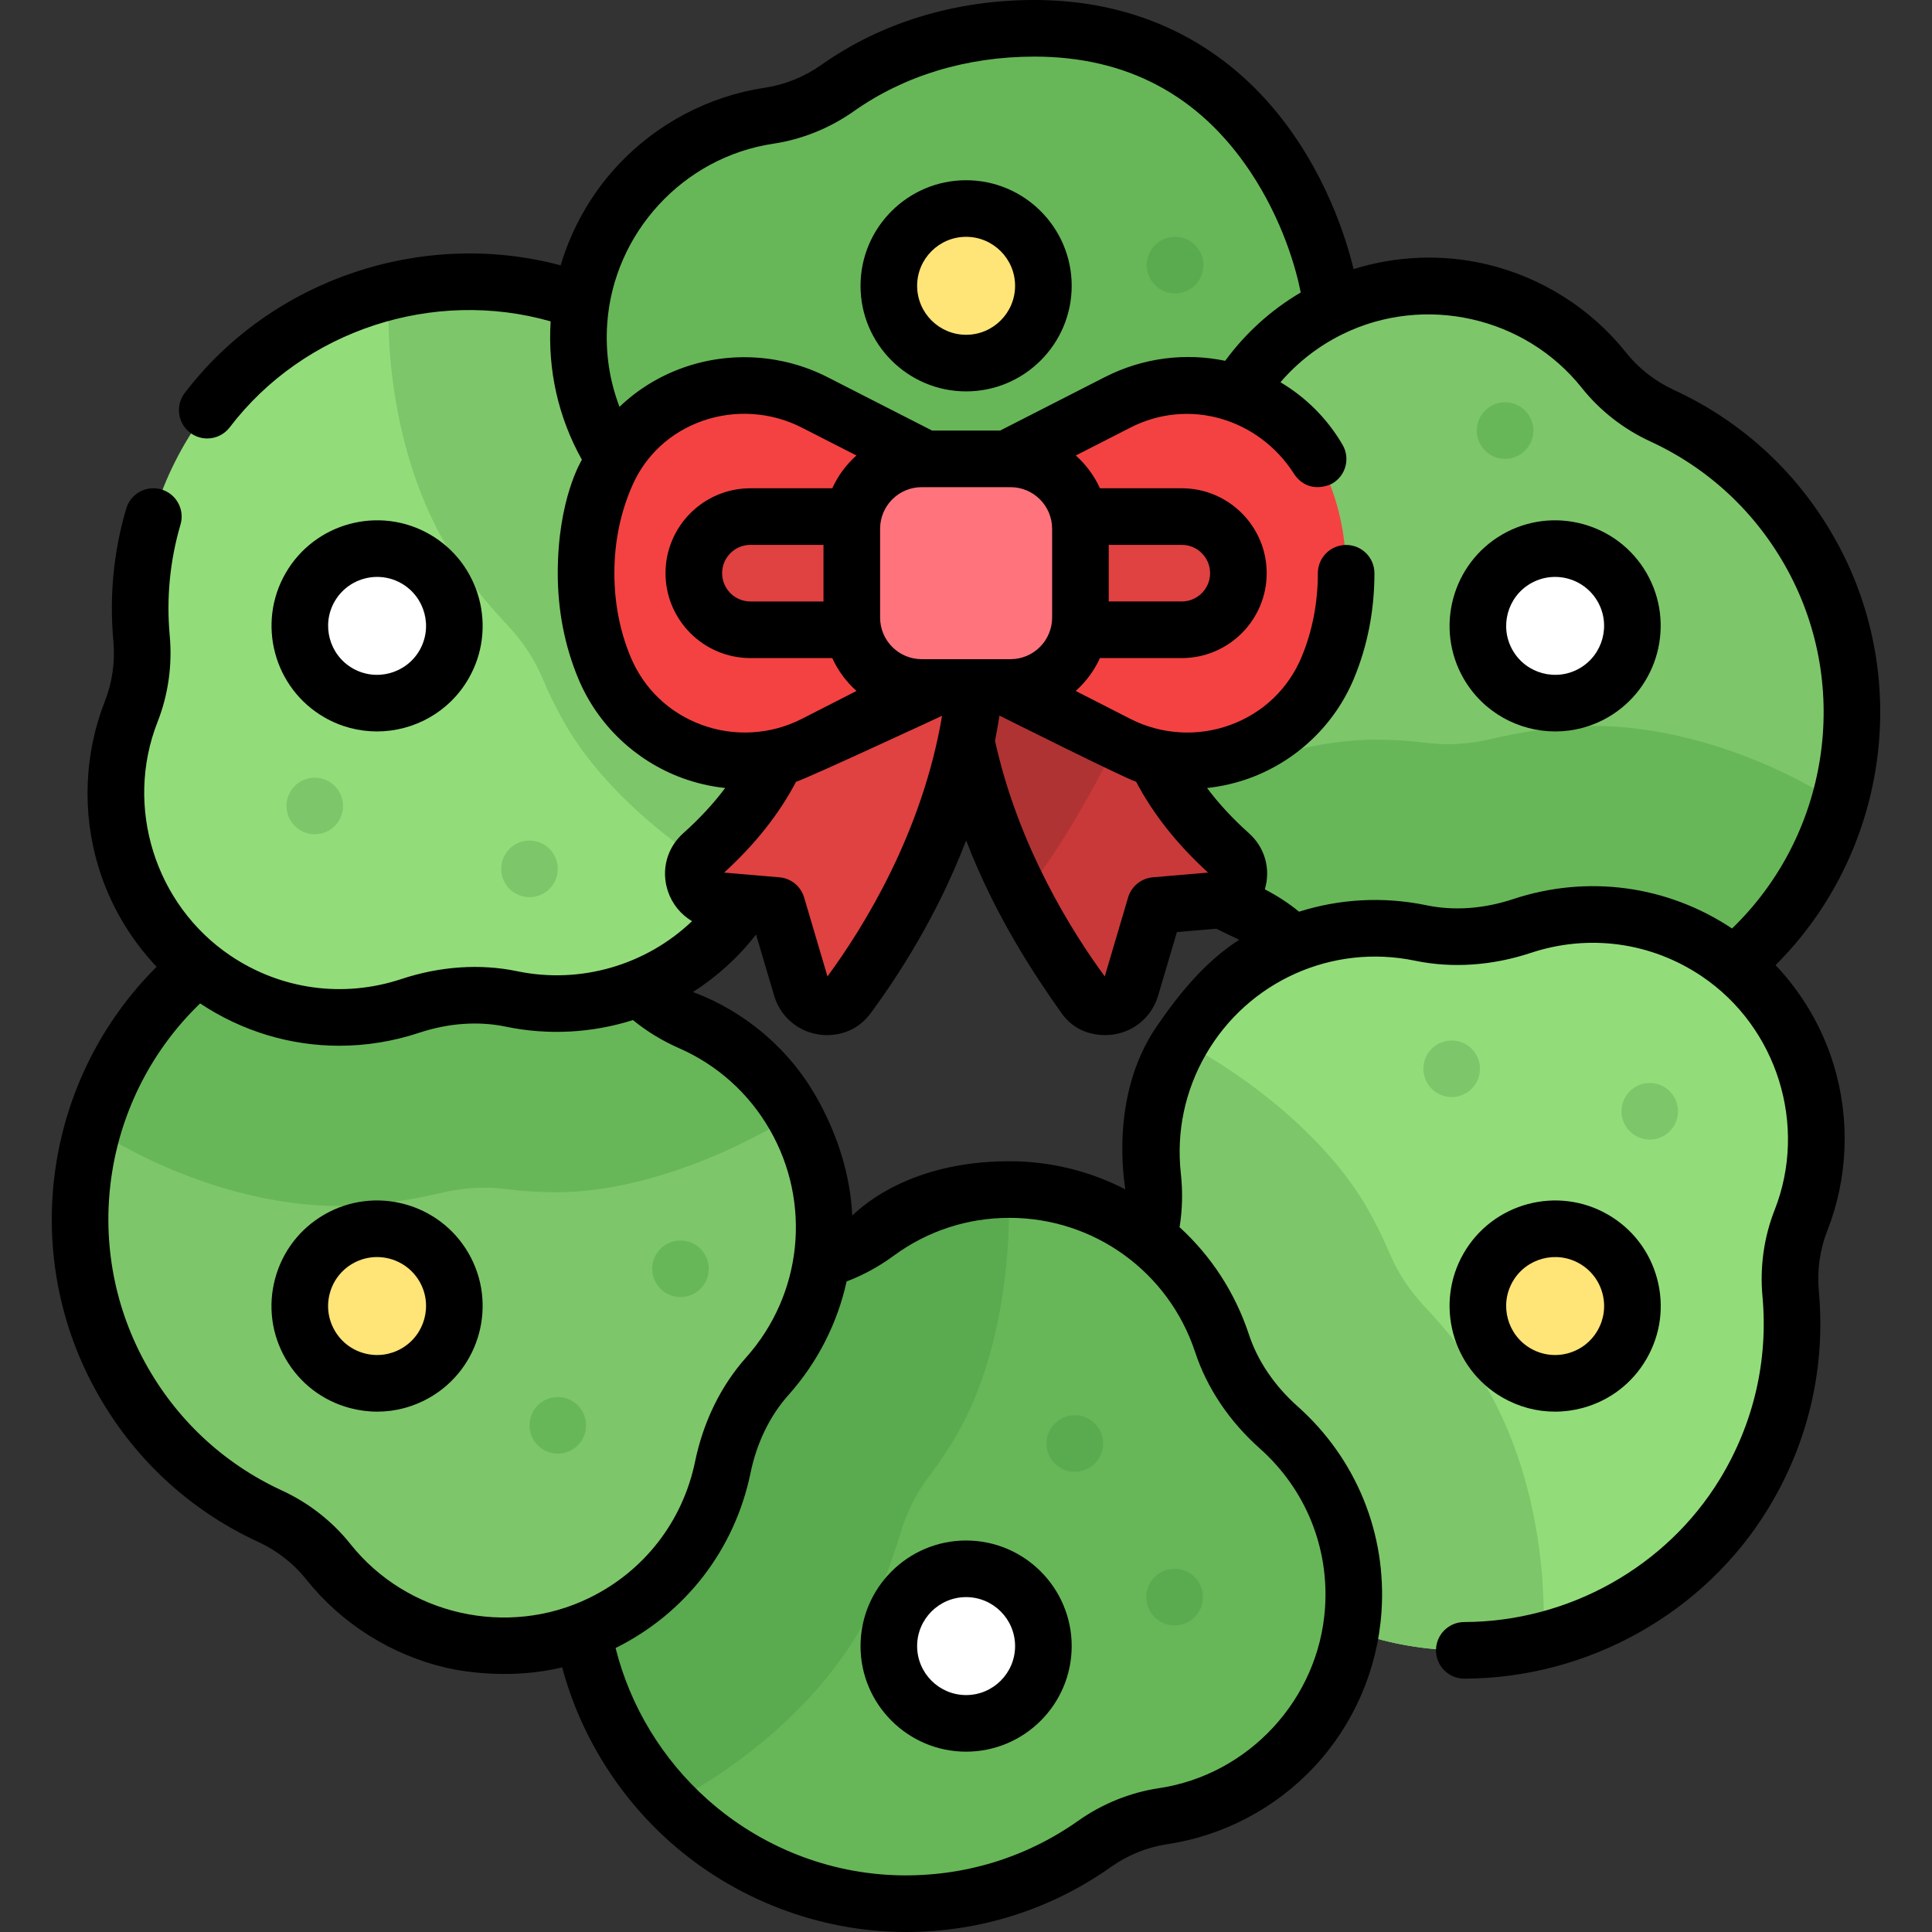 <?xml version="1.0" encoding="iso-8859-1"?>
<!-- Generator: Adobe Illustrator 19.0.0, SVG Export Plug-In . SVG Version: 6.00 Build 0)  -->
<svg version="1.1" id="Capa_1" xmlns="http://www.w3.org/2000/svg" xmlns:xlink="http://www.w3.org/1999/xlink" x="0px" y="0px"
	 viewBox="0 0 512.002 512.002" style="enable-background:new 0 0 512.002 512.002;" xml:space="preserve">
<rect x="0" y="0" width="512.002" height="512.002" fill="#333333" stroke="none"/>
<path style="fill:#7EC66A;" d="M447.58,264.028c40.471-23.445,55.102-75.564,32.692-116.618
	c-9.317-17.07-23.472-29.723-39.791-37.247c-6.004-2.768-11.311-6.883-15.426-12.058c-16.954-21.313-46.992-28.776-72.473-16.327
	c-17.174,8.39-28.479,23.974-32.07,41.348c-1.844,8.924-5.72,17.328-11.789,24.126c-16.593,18.589-20.248,46.421-7.109,69.179
	c6.559,11.361,16.309,19.723,27.462,24.625c5.05,2.219,9.687,5.283,13.582,9.189C369.772,277.451,412.759,284.199,447.58,264.028z"
	/>
<path style="fill:#67B758;" d="M329.075,241.058c5.05,2.219,9.687,5.283,13.582,9.189c27.114,27.203,70.101,33.952,104.922,13.781
	c20.044-11.612,33.75-30.255,39.756-51.107c-16.452-10.623-40.956-20.551-65.248-20.551c-10.07,0-20.049,1.846-26.886,3.465
	c-5.557,1.316-11.304,1.762-16.97,1.044c-4.547-0.576-9.136-0.866-13.717-0.866c-0.002,0-0.004,0-0.007,0
	c-20.684,0-44.904,9.33-62.801,20.579C308.264,227.872,317.974,236.179,329.075,241.058z"/>
<path style="fill:#92DD7A;" d="M344.842,425.894c40.54,23.327,92.991,9.938,117.34-29.997c10.123-16.604,14.006-35.19,12.362-53.084
	c-0.605-6.583,0.306-13.237,2.729-19.388c9.98-25.339,1.425-55.085-22.097-70.926c-15.854-10.678-35.002-12.677-51.844-7.099
	c-8.65,2.865-17.867,3.71-26.788,1.854c-24.395-5.075-50.326,5.675-63.465,28.432c-6.559,11.361-8.926,23.985-7.594,36.096
	c0.603,5.483,0.269,11.032-1.167,16.357C294.313,365.222,309.962,405.825,344.842,425.894z"/>
<path style="fill:#7EC66A;" d="M305.483,311.781c0.603,5.483,0.269,11.032-1.167,16.357c-10.001,37.084,5.647,77.686,40.527,97.756
	c20.078,11.553,43.077,14.1,64.137,8.876c0.973-19.559-2.68-45.744-14.827-66.782c-5.035-8.721-11.624-16.44-16.445-21.551
	c-3.918-4.154-7.177-8.908-9.389-14.174c-1.775-4.226-3.818-8.345-6.108-12.313c-0.001-0.002-0.002-0.004-0.003-0.006
	c-10.343-17.913-30.533-34.224-49.222-44.097C306.496,287.166,304.157,299.729,305.483,311.781z"/>
<path style="fill:#67B758;" d="M153.292,417.854c0.068,46.772,37.889,85.501,84.648,86.62c19.442,0.465,37.478-5.465,52.153-15.837
	c5.399-3.816,11.617-6.353,18.155-7.33c26.934-4.026,48.417-26.308,50.376-54.6c1.32-19.069-6.522-36.651-19.774-48.447
	c-6.806-6.059-12.147-13.619-15-22.273c-7.802-23.664-30.078-40.746-56.356-40.746c-13.118,0-25.235,4.262-35.057,11.471
	c-4.447,3.263-9.419,5.748-14.75,7.167C180.572,343.759,153.233,377.612,153.292,417.854z"/>
<path style="fill:#5AAA4F;" d="M232.437,326.711c-4.447,3.263-9.419,5.748-14.75,7.167c-37.116,9.88-64.454,43.734-64.395,83.975
	c0.034,23.164,9.327,44.356,24.381,59.983c17.425-8.936,38.275-25.193,50.421-46.231c5.035-8.721,8.425-18.286,10.442-25.017
	c1.639-5.47,4.126-10.671,7.58-15.219c2.772-3.65,5.318-7.479,7.608-11.446c0.001-0.002,0.002-0.004,0.003-0.006
	c10.343-17.913,14.372-43.553,13.579-64.677C254.262,315.281,242.213,319.538,232.437,326.711z"/>
<path style="fill:#7EC66A;" d="M64.481,247.947C24.01,271.392,9.379,323.511,31.789,364.565
	c9.317,17.07,23.472,29.723,39.791,37.247c6.004,2.768,11.311,6.883,15.426,12.058c16.954,21.313,46.992,28.776,72.473,16.327
	c17.174-8.39,28.479-23.974,32.07-41.348c1.844-8.924,5.72-17.328,11.789-24.126c16.593-18.589,20.248-46.421,7.109-69.179
	c-6.558-11.361-16.309-19.723-27.462-24.625c-5.05-2.219-9.687-5.283-13.582-9.189C142.289,234.524,99.302,227.776,64.481,247.947z"
	/>
<path style="fill:#67B758;" d="M182.985,270.917c-5.05-2.219-9.687-5.283-13.582-9.189c-27.114-27.203-70.101-33.952-104.922-13.781
	c-20.044,11.612-33.75,30.255-39.756,51.107c16.452,10.623,40.956,20.551,65.248,20.551c10.07,0,20.049-1.846,26.886-3.465
	c5.557-1.316,11.304-1.762,16.97-1.044c4.547,0.576,9.136,0.866,13.717,0.866c0.002,0,0.004,0,0.007,0
	c20.684,0,44.904-9.33,62.801-20.579C203.796,284.103,194.085,275.796,182.985,270.917z"/>
<path style="fill:#92DD7A;" d="M167.218,86.081c-40.54-23.327-92.991-9.937-117.34,29.997
	c-10.123,16.605-14.006,35.19-12.362,53.084c0.605,6.583-0.306,13.237-2.729,19.388c-9.98,25.339-1.425,55.085,22.097,70.926
	c15.854,10.678,35.002,12.677,51.844,7.099c8.65-2.865,17.867-3.71,26.788-1.854c24.395,5.075,50.326-5.675,63.465-28.432
	c6.558-11.361,8.926-23.985,7.594-36.096c-0.603-5.483-0.269-11.032,1.167-16.357C217.746,146.753,202.098,106.15,167.218,86.081z"
	/>
<path style="fill:#7EC66A;" d="M206.578,200.194c-0.603-5.483-0.269-11.032,1.167-16.357c10.001-37.084-5.647-77.686-40.527-97.756
	c-20.078-11.553-43.077-14.1-64.137-8.876c-0.973,19.559,2.68,45.744,14.827,66.782c5.035,8.721,11.624,16.44,16.445,21.551
	c3.918,4.154,7.177,8.908,9.389,14.174c1.775,4.226,3.818,8.345,6.108,12.313c0.001,0.002,0.002,0.004,0.003,0.006
	c10.342,17.913,30.533,34.224,49.222,44.097C205.564,224.809,207.903,212.246,206.578,200.194z"/>
<path style="fill:#67B758;" d="M308.723,147.254c6.068-6.798,9.944-15.203,11.789-24.126c3.59-17.374,14.896-32.958,32.07-41.348
	c1.622-0.792-10.367-74.304-78.461-74.279c-19.447,0.007-37.478,5.465-52.153,15.837c-5.399,3.816-11.617,6.353-18.155,7.33
	c-26.934,4.026-48.417,26.308-50.376,54.6c-1.32,19.069,6.522,36.651,19.774,48.447c6.806,6.059,12.147,13.619,15,22.272
	c7.802,23.664,30.078,40.747,56.356,40.747c13.118,0,25.235-4.262,35.057-11.471c4.427-3.249,9.374-5.724,14.678-7.146
	C295.981,166.778,300.92,155.994,308.723,147.254z"/>
<path style="fill:#C93939;" d="M253.186,164.88c0.657-0.657,50.653-4.509,50.653-4.509s-14.732,33.078,22.135,66.024
	c4.588,4.1,1.983,11.719-4.148,12.241l-15.678,1.335l-6.439,21.78c-1.645,5.565-8.942,6.887-12.407,2.231
	C274.42,246.669,251.79,209.671,253.186,164.88z"/>
<path style="fill:#AF3333;" d="M301.471,184.621c-2.039-14.357,2.368-24.251,2.368-24.251s-49.996,3.852-50.653,4.509
	c-0.89,28.548,7.981,53.92,17.868,73.057C284.257,220.234,294.149,201.605,301.471,184.621z"/>
<path style="fill:#E04141;" d="M258.873,164.88c-0.657-0.657-50.653-4.509-50.653-4.509s14.732,33.078-22.135,66.024
	c-4.588,4.1-1.983,11.719,4.148,12.241l15.678,1.335l6.439,21.78c1.645,5.565,8.942,6.887,12.407,2.231
	C237.639,246.669,260.269,209.671,258.873,164.88z"/>
<path style="fill:#F44242;" d="M256.03,176.7l40.129,20.492c20.949,10.698,46.731,1.435,55.741-20.294
	c2.931-7.07,4.842-15.368,4.842-24.982c0-10.314-2.199-19.111-5.498-26.505c-9.316-20.882-34.69-29.185-55.055-18.787L256.03,127.13
	l-40.159-20.507c-20.365-10.399-45.738-2.096-55.055,18.787c-3.299,7.394-5.498,16.192-5.498,26.505
	c0,9.614,1.911,17.912,4.842,24.982c9.009,21.729,34.792,30.992,55.741,20.294L256.03,176.7z"/>
<path style="fill:#E04141;" d="M313.189,166.897H198.871c-8.25,0-15.001-6.75-15.001-15.001l0,0c0-8.25,6.75-15.001,15.001-15.001
	h114.318c8.25,0,15.001,6.75,15.001,15.001l0,0C328.19,160.147,321.439,166.897,313.189,166.897z"/>
<path style="fill:#FF737D;" d="M267.799,182.191h-23.537c-10.232,0-18.526-8.294-18.526-18.526v-23.537
	c0-10.232,8.294-18.526,18.526-18.526h23.537c10.231,0,18.526,8.294,18.526,18.526v23.537
	C286.325,173.896,278.03,182.191,267.799,182.191z"/>
<circle style="fill:#FFE477;" cx="256.034" cy="75.744" r="20.481"/>
<circle style="fill:#FFFFFF;" cx="99.937" cy="165.868" r="20.481"/>
<circle style="fill:#FFE477;" cx="99.937" cy="346.107" r="20.481"/>
<circle style="fill:#FFFFFF;" cx="256.034" cy="436.231" r="20.481"/>
<circle style="fill:#FFE477;" cx="412.132" cy="346.107" r="20.481"/>
<circle style="fill:#FFFFFF;" cx="412.132" cy="165.868" r="20.481"/>
<g>
	<circle style="fill:#7EC66A;" cx="83.416" cy="213.59" r="7.5"/>
	<circle style="fill:#7EC66A;" cx="140.319" cy="230.261" r="7.5"/>
</g>
<g>
	<circle style="fill:#67B758;" cx="180.331" cy="336.236" r="7.5"/>
	<circle style="fill:#67B758;" cx="147.819" cy="377.728" r="7.5"/>
</g>
<g>
	<circle style="fill:#5AAA4F;" cx="284.836" cy="382.549" r="7.5"/>
	<circle style="fill:#5AAA4F;" cx="311.277" cy="423.251" r="7.5"/>
</g>
<circle style="fill:#7EC66A;" cx="437.203" cy="294.504" r="7.5"/>
<circle style="fill:#67B758;" cx="398.861" cy="114.106" r="7.5"/>
<circle style="fill:#5AAA4F;" cx="311.407" cy="70.263" r="7.5"/>
<circle style="fill:#7EC66A;" cx="384.711" cy="283.234" r="7.5"/>
<path d="M470.547,255.766c29.368-29.289,36.416-75.112,16.307-111.949c-9.799-17.951-24.749-31.943-43.234-40.465
	c-4.968-2.289-9.357-5.718-12.696-9.914c-9.326-11.726-22.542-20.057-37.213-23.462c-11.586-2.69-23.706-2.182-34.999,1.337
	c-1.882-7.859-7.523-26.47-21.455-42.856C321.428,9.838,299.611,0,274.154,0c-0.012,0-0.026,0-0.037,0
	c-21.027,0.009-40.557,5.96-56.479,17.213c-4.466,3.157-9.63,5.244-14.935,6.036c-14.817,2.216-28.641,9.494-38.925,20.497
	c-7.079,7.574-12.262,16.714-15.199,26.575c-36.481-9.751-76.546,3.55-99.625,33.829c-2.511,3.295-1.876,8.001,1.418,10.513
	c1.358,1.035,2.956,1.535,4.541,1.535c2.26,0,4.494-1.018,5.97-2.953c19.672-25.809,54.03-36.933,85.047-28.076
	c-0.815,12.911,2.04,25.486,8.281,36.666c-0.081,0.175-6.397,10.327-6.397,30.081c0,9.816,1.822,19.189,5.414,27.855
	c5.057,12.198,15.095,21.821,27.539,26.403c3.706,1.364,7.541,2.242,11.413,2.661c-3.097,4.123-6.795,8.123-11.097,11.968
	c-4.376,3.911-5.938,9.808-4.075,15.391c1.133,3.396,3.437,6.17,6.387,7.923c-12.169,11.617-29.511,16.768-46.353,13.264
	c-9.805-2.04-20.413-1.322-30.675,2.076c-15.376,5.092-31.885,2.832-45.295-6.199c-20.019-13.483-28.138-39.54-19.309-61.957
	c2.82-7.159,3.934-15.052,3.22-22.823c-0.917-9.978,0.044-19.892,2.857-29.465c1.167-3.975-1.107-8.143-5.082-9.311
	c-3.977-1.166-8.143,1.107-9.31,5.082c-3.349,11.397-4.493,23.195-3.403,35.067c0.501,5.447-0.273,10.964-2.238,15.952
	c-5.491,13.94-6.098,29.551-1.712,43.958c3.02,9.918,8.343,18.977,15.416,26.451C12.08,285.509,5.006,331.156,25.205,368.16
	c9.798,17.949,24.748,31.942,43.234,40.465c4.968,2.29,9.358,5.718,12.696,9.914c9.326,11.726,22.543,20.057,37.213,23.462
	c4.948,1.148,17.646,3.055,30.634-0.136c4.756,17.742,14.697,33.93,28.647,46.323c16.669,14.81,39.053,23.813,62.463,23.813
	c19.6,0,38.339-5.937,54.328-17.237c4.466-3.157,9.63-5.244,14.935-6.037c14.817-2.215,28.641-9.493,38.926-20.497
	c10.438-11.167,16.768-25.728,17.825-41.003c1.439-20.798-6.677-40.687-22.27-54.567c-6.105-5.435-10.554-12.013-12.864-19.02
	c-3.687-11.182-10.104-20.868-18.371-28.422c0.753-4.613,0.87-9.387,0.335-14.254c-1.211-11.01,1.083-21.91,6.634-31.525
	c11.215-19.424,33.496-29.407,55.442-24.84c9.806,2.04,20.412,1.323,30.676-2.077c15.374-5.091,31.883-2.833,45.295,6.2
	c20.018,13.483,28.138,39.54,19.308,61.957c-2.819,7.159-3.934,15.052-3.22,22.823c1.565,17.035-2.34,33.805-11.296,48.492
	c-14.197,23.284-40.153,37.794-67.74,37.865c-4.142,0.011-7.491,3.377-7.48,7.52c0.011,4.136,3.366,7.48,7.5,7.48
	c0.006,0,0.013,0,0.02,0c32.767-0.085,63.615-17.351,80.509-45.057c10.647-17.462,15.289-37.405,13.427-57.674
	c-0.5-5.448,0.273-10.965,2.239-15.953c5.49-13.94,6.098-29.551,1.711-43.959C482.942,272.298,477.619,263.241,470.547,255.766z
	 M349.287,75.041L349.287,75.041L349.287,75.041L349.287,75.041z M160.919,85.786c1.667-24.077,20.173-44.139,44.002-47.7
	c7.612-1.137,15.004-4.119,21.376-8.623c13.377-9.453,29.914-14.455,47.826-14.462c0.012,0,0.021,0,0.032,0
	c24.376,0,43.571,10.193,57.049,30.292c8.692,12.964,12.3,26.023,13.505,32.216c-7.854,4.62-14.657,10.775-20.018,18.11
	c-10.424-2.164-21.67-0.904-31.912,4.325l-27.724,14.158h-18.046l-27.725-14.158c-11.775-6.012-25.676-6.937-38.141-2.535
	c-6.478,2.288-12.214,5.844-16.967,10.409C161.513,100.859,160.393,93.397,160.919,85.786z M301.096,207.176
	c4.474,8.522,10.868,16.604,19.064,24.074l-14.647,1.247c-3.077,0.262-5.68,2.384-6.556,5.346l-6.185,20.92
	c-8.473-11.523-22.873-34.238-29.082-62.435c0.432-2.184,0.823-4.396,1.161-6.638h0.129
	C264.979,189.691,298.234,206.34,301.096,207.176z M278.824,163.665c0,6.079-4.945,11.025-11.025,11.025h-23.538
	c-6.079,0-11.026-4.945-11.026-11.025v-23.537c0-6.079,4.946-11.026,11.026-11.026H267.8c6.079,0,11.025,4.946,11.025,11.026
	V163.665z M167.089,174.025c-2.833-6.835-4.271-14.275-4.271-22.11c0-8.35,1.631-16.239,4.847-23.449
	c3.548-7.952,10.107-13.96,18.47-16.913c8.602-3.036,18.195-2.399,26.324,1.751l14.499,7.404c-2.695,2.404-4.885,5.359-6.398,8.687
	h-21.69c-12.408,0-22.501,10.094-22.501,22.501c0,12.407,10.093,22.501,22.501,22.501h21.69c1.518,3.339,3.718,6.302,6.426,8.711
	l-14.497,7.402c-8.21,4.194-17.882,4.771-26.536,1.585C177.299,188.909,170.599,182.491,167.089,174.025z M198.87,159.397
	c-4.136,0-7.5-3.364-7.5-7.5c0-4.136,3.364-7.5,7.5-7.5h19.364v15.001H198.87z M210.963,207.176
	c2.863-0.837,38.693-17.486,38.693-17.486c-5.208,30.929-20.726,55.965-30.368,69.072l-6.184-20.919
	c-0.876-2.963-3.478-5.085-6.556-5.347l-14.648-1.248C200.096,223.778,206.489,215.7,210.963,207.176z M92.876,409.2
	c-4.79-6.021-11.069-10.933-18.156-14.199c-15.537-7.163-28.105-18.931-36.348-34.03c-17.195-31.5-10.876-70.454,14.664-95.053
	c11.142,7.408,23.913,11.218,36.873,11.218c7.082,0,14.221-1.136,21.178-3.44c7.758-2.568,15.678-3.134,22.902-1.63
	c11.427,2.378,23.032,1.657,33.754-1.735c3.63,2.975,7.722,5.475,12.224,7.454c10.14,4.456,18.434,11.895,23.984,21.509
	c11.214,19.423,8.718,43.709-6.209,60.434c-6.669,7.472-11.352,17.018-13.539,27.604c-3.277,15.861-13.49,29.028-28.017,36.127
	C134.502,434.05,107.875,428.056,92.876,409.2z M316.726,358.336c3.136,9.511,9.062,18.338,17.137,25.525
	c12.098,10.771,18.396,26.197,17.278,42.327c-1.667,24.078-20.173,44.139-44.003,47.699c-7.611,1.139-15.003,4.12-21.375,8.623
	c-13.971,9.874-30.441,14.861-47.643,14.464c-18.563-0.444-36.507-7.548-50.525-20.003c-12.079-10.732-20.6-24.819-24.459-40.228
	c18.536-9.193,31.563-26.07,35.76-46.378c1.654-8.004,5.125-15.146,10.039-20.65c7.84-8.783,13.02-19.184,15.43-30.12
	c4.372-1.655,8.565-3.94,12.512-6.837c8.928-6.552,19.517-10.016,30.62-10.016C289.922,322.742,309.708,337.045,316.726,358.336z
	 M306.582,271.936c-12.926,18.794-8.401,42.399-8.362,43.258c-9.277-4.794-19.754-7.454-30.724-7.454
	c-28.333,0-40.92,13.925-41.645,14.388c-0.487-10.432-3.663-20.699-8.906-30.335c-12.075-22.19-32.541-28.486-33.314-28.888
	c6.319-4.037,12-9.162,16.73-15.258l4.799,16.232c1.574,5.323,5.948,9.235,11.417,10.208c0.865,0.154,8.851,1.642,14.201-5.627
	c7.079-9.62,17.529-25.546,25.259-45.749c7.884,20.563,18.726,36.53,25.253,45.75c5.145,7.268,13.335,5.78,14.199,5.626
	c5.468-0.973,9.843-4.884,11.418-10.208l4.987-16.869l10.419-0.887c1.234,0.636,5.328,2.536,6.091,2.932
	C319.609,254.691,312.798,262.897,306.582,271.936z M400.972,238.28c-7.758,2.571-15.677,3.137-22.902,1.631
	c-11.526-2.398-23.124-1.683-33.801,1.698c-2.762-2.259-5.798-4.234-9.072-5.922c1.606-5.429,0.02-11.091-4.224-14.883
	c-4.299-3.842-7.991-7.845-11.09-11.97c3.868-0.42,7.702-1.297,11.406-2.661c12.444-4.581,22.481-14.205,27.537-26.401
	c3.594-8.666,5.415-18.038,5.415-27.855c0-4.143-3.357-7.5-7.5-7.5c-4.143,0-7.5,3.357-7.5,7.5c0,7.836-1.437,15.275-4.271,22.11
	c-3.511,8.466-10.21,14.884-18.864,18.071c-8.655,3.184-18.326,2.608-26.536-1.585l-14.497-7.403
	c2.708-2.408,4.908-5.372,6.425-8.711h21.69c12.407,0,22.501-10.094,22.501-22.501c0-12.407-10.094-22.501-22.501-22.501h-21.69
	c-1.513-3.328-3.703-6.283-6.398-8.687l14.5-7.404c15.632-7.981,33.975-2.263,43.233,12.117c3.52,5.467,9.068,3.396,10.257,2.703
	c3.579-2.086,4.789-6.678,2.703-10.256c-4.114-7.057-9.835-12.64-16.455-16.573c4.561-5.304,10.163-9.663,16.534-12.777
	c21.686-10.593,48.312-4.6,63.311,14.258c4.791,6.022,11.069,10.934,18.156,14.2c15.536,7.161,28.104,18.929,36.348,34.029
	c17.118,31.36,10.812,70.462-14.676,95.05C441.781,234.6,420.656,231.761,400.972,238.28z M293.825,144.396h19.364
	c4.136,0,7.5,3.364,7.5,7.5c0,4.136-3.364,7.5-7.5,7.5h-19.364V144.396z"/>
<path d="M256.03,103.723c15.429,0,27.98-12.553,27.98-27.98s-12.553-27.98-27.98-27.98s-27.98,12.553-27.98,27.98
	S240.601,103.723,256.03,103.723z M256.03,62.762c7.157,0,12.98,5.822,12.98,12.98s-5.822,12.98-12.98,12.98
	s-12.98-5.822-12.98-12.98S248.873,62.762,256.03,62.762z"/>
<path d="M99.886,193.84c9.677,0,19.103-5.019,24.279-13.985c7.713-13.361,3.119-30.508-10.242-38.224l0,0
	c-13.363-7.716-30.508-3.121-38.223,10.241c-7.714,13.363-3.12,30.509,10.242,38.224C90.338,192.635,95.14,193.84,99.886,193.84z
	 M88.691,159.374c2.401-4.159,6.773-6.487,11.264-6.487c2.2,0,4.429,0.56,6.467,1.736c6.198,3.579,8.33,11.534,4.751,17.732
	c-3.579,6.197-11.534,8.328-17.731,4.751C87.244,173.528,85.113,165.572,88.691,159.374z"/>
<path d="M85.942,321.878c-6.472,3.736-11.103,9.771-13.038,16.99c-1.934,7.219-0.941,14.761,2.795,21.232
	c3.737,6.473,9.77,11.104,16.99,13.038c2.411,0.646,4.856,0.965,7.287,0.965c4.848,0,9.634-1.271,13.946-3.761
	c13.362-7.714,17.956-24.86,10.242-38.223C116.45,318.759,99.304,314.164,85.942,321.878z M106.423,357.351
	c-3.002,1.732-6.5,2.195-9.849,1.297c-3.349-0.897-6.148-3.045-7.881-6.048c-1.733-3.003-2.194-6.5-1.297-9.849
	c0.897-3.35,3.045-6.148,6.048-7.882c2.039-1.177,4.267-1.736,6.468-1.736c4.489,0,8.861,2.328,11.264,6.487
	C114.752,345.819,112.62,353.773,106.423,357.351z"/>
<path d="M256.03,408.252c-15.429,0-27.98,12.553-27.98,27.98c0,15.428,12.553,27.98,27.98,27.98s27.98-12.553,27.98-27.98
	C284.011,420.805,271.458,408.252,256.03,408.252z M256.03,449.213c-7.157,0-12.98-5.822-12.98-12.98
	c0-7.157,5.823-12.98,12.98-12.98c7.157,0,12.98,5.822,12.98,12.98C269.01,443.391,263.188,449.213,256.03,449.213z"/>
<path d="M398.136,370.342c4.312,2.489,9.097,3.761,13.946,3.761c2.43,0,4.877-0.319,7.287-0.965
	c7.219-1.935,13.254-6.564,16.99-13.038c3.737-6.472,4.729-14.014,2.795-21.232c-1.934-7.218-6.563-13.254-13.037-16.99
	c-13.358-7.714-30.509-3.119-38.224,10.242C380.18,345.482,384.776,362.628,398.136,370.342z M400.885,339.621
	c3.579-6.197,11.532-8.328,17.732-4.751c3.002,1.733,5.15,4.532,6.048,7.882c0.896,3.349,0.437,6.847-1.297,9.849
	c-1.733,3.003-4.532,5.15-7.882,6.048c-3.348,0.897-6.847,0.437-9.85-1.297C399.438,353.773,397.307,345.819,400.885,339.621z"/>
<path d="M436.36,151.873c-7.714-13.361-24.86-17.954-38.225-10.241c-13.36,7.715-17.954,24.862-10.24,38.224
	c5.177,8.966,14.602,13.985,24.279,13.985c4.744,0,9.549-1.206,13.944-3.743C439.479,182.383,444.074,165.236,436.36,151.873z
	 M418.618,177.107c-6.199,3.575-14.153,1.447-17.732-4.751c-3.578-6.198-1.446-14.153,4.751-17.732
	c2.039-1.177,4.268-1.736,6.469-1.736c4.489,0,8.861,2.328,11.264,6.487C426.948,165.572,424.816,173.527,418.618,177.107z"/>
<g>
</g>
<g>
</g>
<g>
</g>
<g>
</g>
<g>
</g>
<g>
</g>
<g>
</g>
<g>
</g>
<g>
</g>
<g>
</g>
<g>
</g>
<g>
</g>
<g>
</g>
<g>
</g>
<g>
</g>
</svg>
